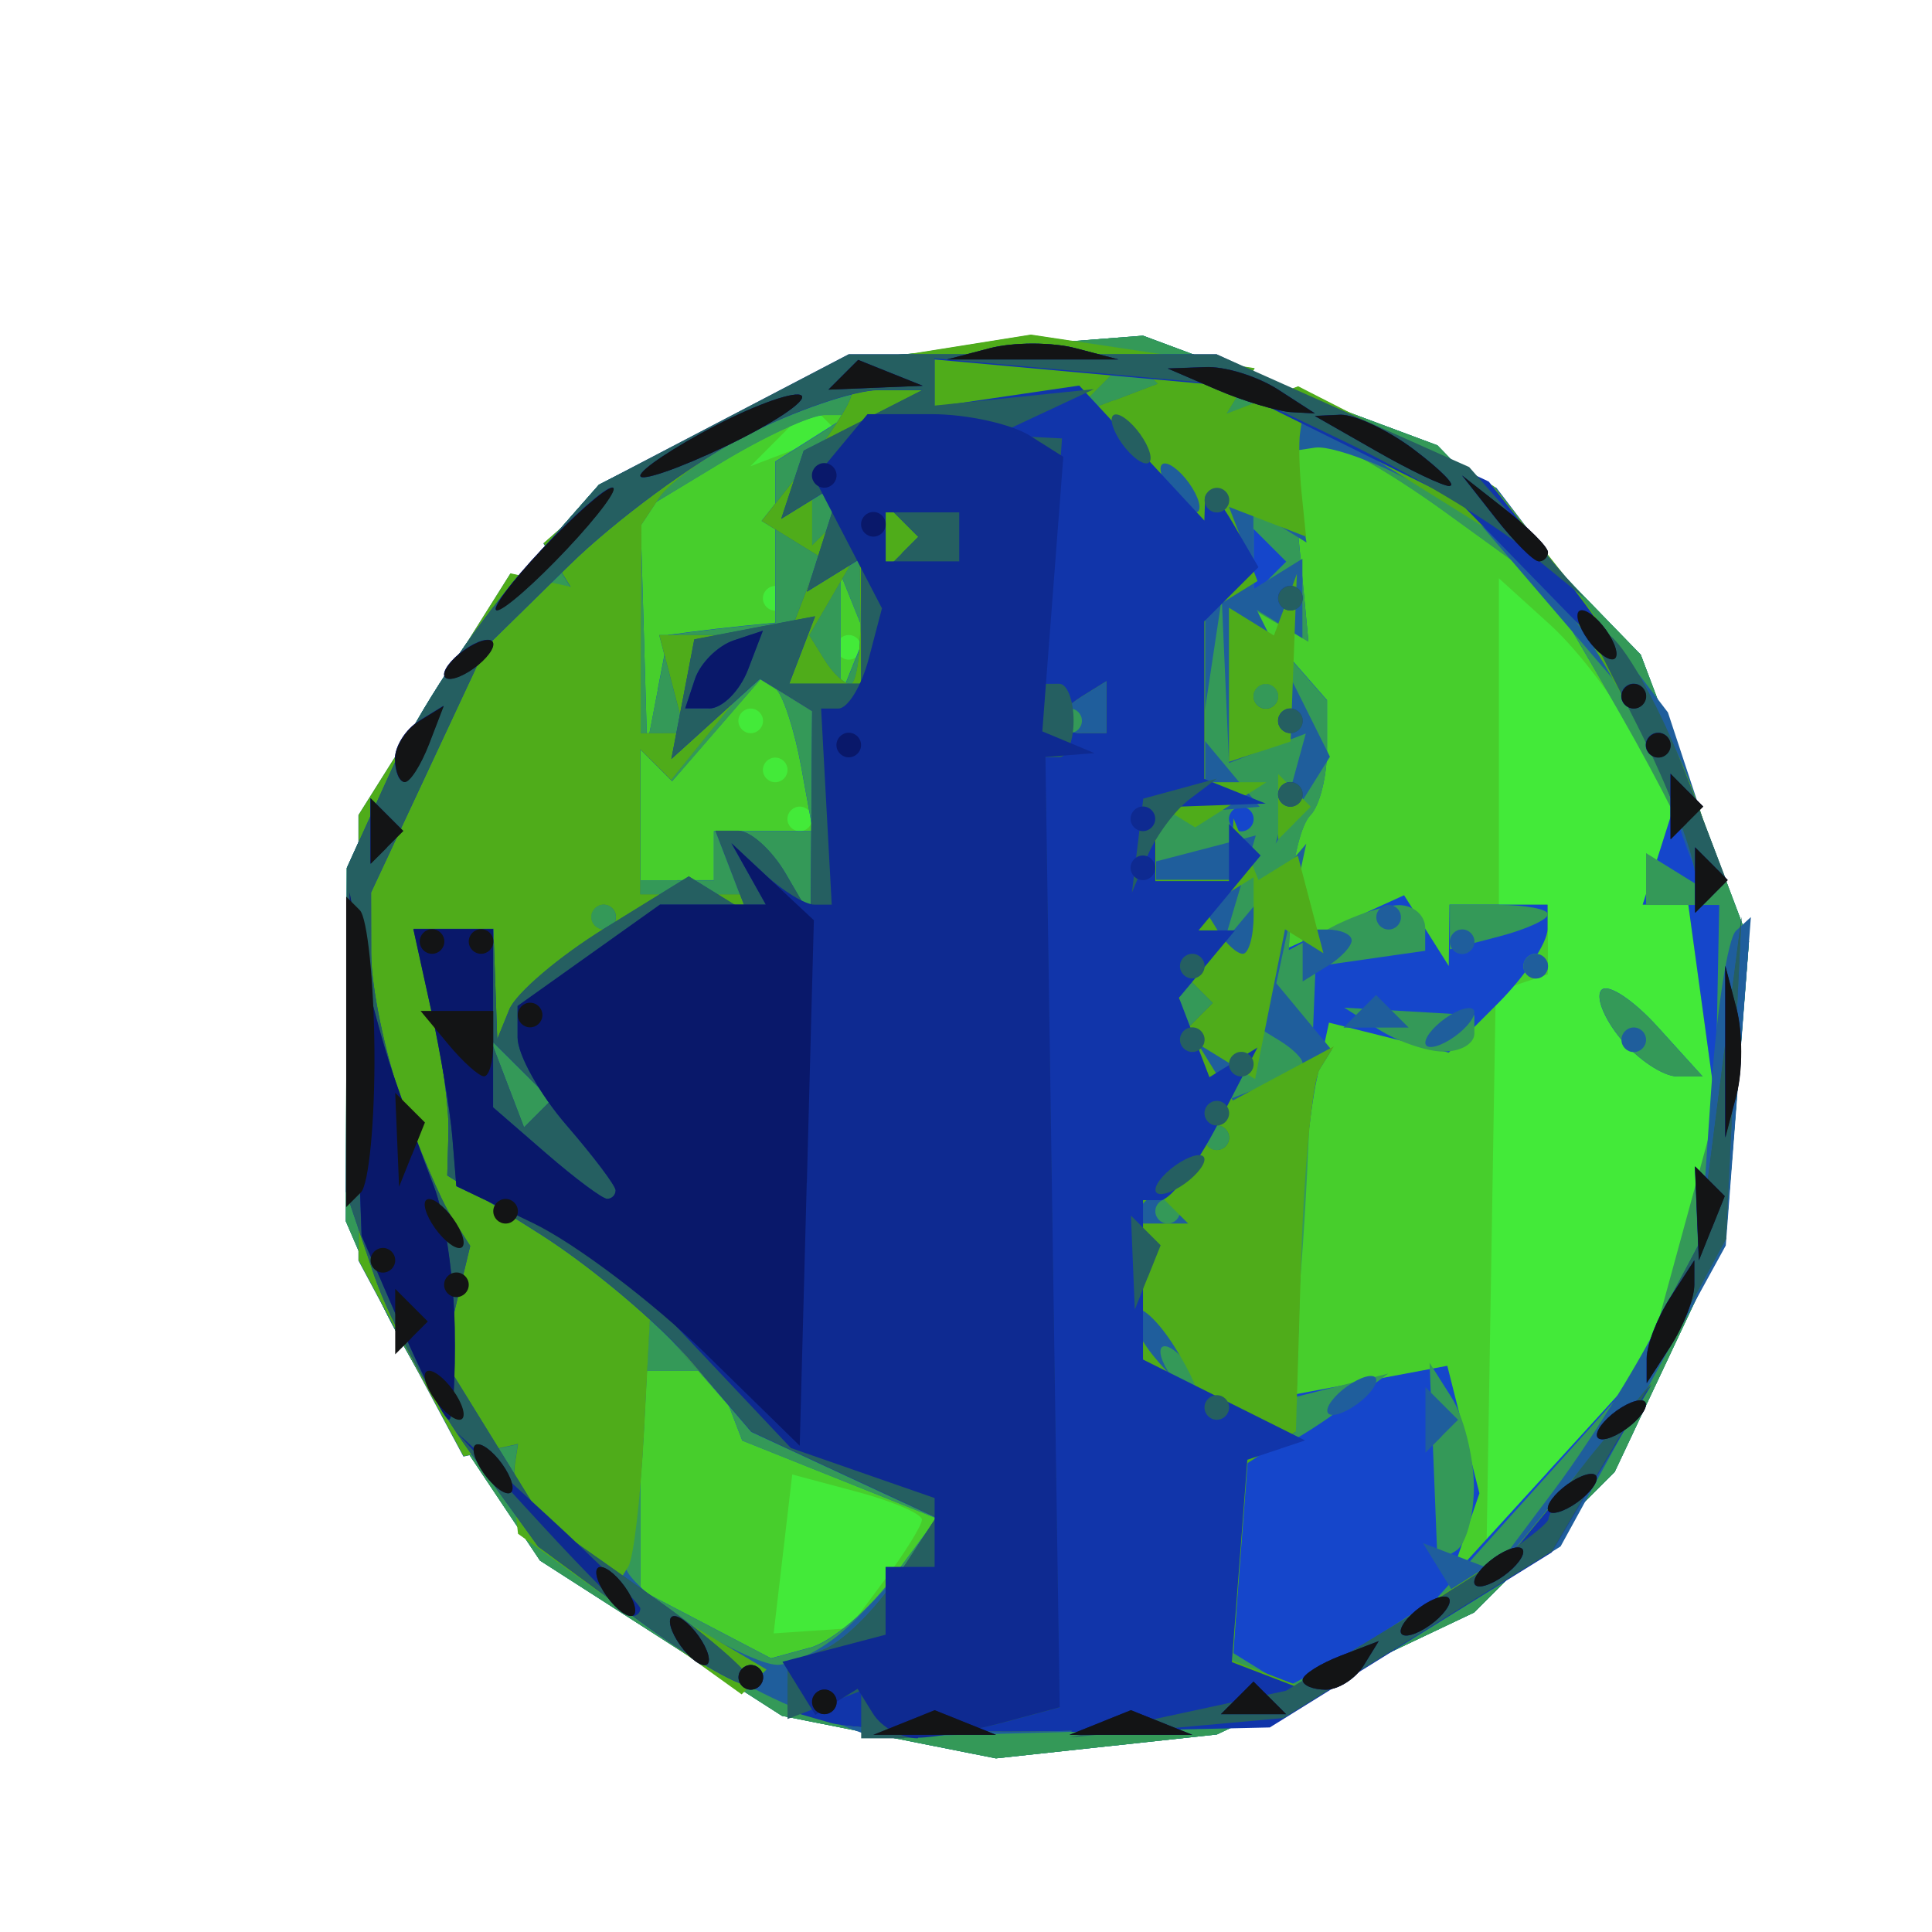 <?xml version="1.0" encoding="UTF-8" standalone="no"?>
<!-- Created with Inkscape (http://www.inkscape.org/) -->

<svg
   xmlns:dc="http://purl.org/dc/elements/1.1/"
   xmlns:cc="http://creativecommons.org/ns#"
   xmlns:rdf="http://www.w3.org/1999/02/22-rdf-syntax-ns#"
   xmlns:svg="http://www.w3.org/2000/svg"
   xmlns="http://www.w3.org/2000/svg"
   xmlns:sodipodi="http://sodipodi.sourceforge.net/DTD/sodipodi-0.dtd"
   xmlns:inkscape="http://www.inkscape.org/namespaces/inkscape"
   width="16"
   height="16"
   id="svg2"
   version="1.1"
   inkscape:version="0.47 r22583"
   sodipodi:docname="GLOBE-64.svg">
  <defs
     id="defs4">
    <inkscape:perspective
       sodipodi:type="inkscape:persp3d"
       inkscape:vp_x="0 : 526.18109 : 1"
       inkscape:vp_y="0 : 1000 : 0"
       inkscape:vp_z="744.09448 : 526.18109 : 1"
       inkscape:persp3d-origin="372.04724 : 350.78739 : 1"
       id="perspective10" />
    <inkscape:perspective
       id="perspective2824"
       inkscape:persp3d-origin="0.5 : 0.33333333 : 1"
       inkscape:vp_z="1 : 0.5 : 1"
       inkscape:vp_y="0 : 1000 : 0"
       inkscape:vp_x="0 : 0.5 : 1"
       sodipodi:type="inkscape:persp3d" />
    <inkscape:perspective
       id="perspective5878"
       inkscape:persp3d-origin="0.5 : 0.33333333 : 1"
       inkscape:vp_z="1 : 0.5 : 1"
       inkscape:vp_y="0 : 1000 : 0"
       inkscape:vp_x="0 : 0.5 : 1"
       sodipodi:type="inkscape:persp3d" />
    <inkscape:perspective
       id="perspective5921"
       inkscape:persp3d-origin="0.5 : 0.33333333 : 1"
       inkscape:vp_z="1 : 0.5 : 1"
       inkscape:vp_y="0 : 1000 : 0"
       inkscape:vp_x="0 : 0.5 : 1"
       sodipodi:type="inkscape:persp3d" />
    <inkscape:perspective
       id="perspective5943"
       inkscape:persp3d-origin="0.5 : 0.33333333 : 1"
       inkscape:vp_z="1 : 0.5 : 1"
       inkscape:vp_y="0 : 1000 : 0"
       inkscape:vp_x="0 : 0.5 : 1"
       sodipodi:type="inkscape:persp3d" />
    <inkscape:perspective
       id="perspective5989"
       inkscape:persp3d-origin="0.5 : 0.33333333 : 1"
       inkscape:vp_z="1 : 0.5 : 1"
       inkscape:vp_y="0 : 1000 : 0"
       inkscape:vp_x="0 : 0.5 : 1"
       sodipodi:type="inkscape:persp3d" />
    <inkscape:perspective
       id="perspective6011"
       inkscape:persp3d-origin="0.5 : 0.33333333 : 1"
       inkscape:vp_z="1 : 0.5 : 1"
       inkscape:vp_y="0 : 1000 : 0"
       inkscape:vp_x="0 : 0.5 : 1"
       sodipodi:type="inkscape:persp3d" />
    <inkscape:perspective
       id="perspective6033"
       inkscape:persp3d-origin="0.5 : 0.33333333 : 1"
       inkscape:vp_z="1 : 0.5 : 1"
       inkscape:vp_y="0 : 1000 : 0"
       inkscape:vp_x="0 : 0.5 : 1"
       sodipodi:type="inkscape:persp3d" />
    <inkscape:perspective
       id="perspective6245"
       inkscape:persp3d-origin="0.5 : 0.33333333 : 1"
       inkscape:vp_z="1 : 0.5 : 1"
       inkscape:vp_y="0 : 1000 : 0"
       inkscape:vp_x="0 : 0.5 : 1"
       sodipodi:type="inkscape:persp3d" />
    <inkscape:perspective
       id="perspective6269"
       inkscape:persp3d-origin="0.5 : 0.33333333 : 1"
       inkscape:vp_z="1 : 0.5 : 1"
       inkscape:vp_y="0 : 1000 : 0"
       inkscape:vp_x="0 : 0.5 : 1"
       sodipodi:type="inkscape:persp3d" />
    <inkscape:perspective
       id="perspective6364"
       inkscape:persp3d-origin="0.5 : 0.33333333 : 1"
       inkscape:vp_z="1 : 0.5 : 1"
       inkscape:vp_y="0 : 1000 : 0"
       inkscape:vp_x="0 : 0.5 : 1"
       sodipodi:type="inkscape:persp3d" />
    <inkscape:perspective
       id="perspective6396"
       inkscape:persp3d-origin="0.5 : 0.33333333 : 1"
       inkscape:vp_z="1 : 0.5 : 1"
       inkscape:vp_y="0 : 1000 : 0"
       inkscape:vp_x="0 : 0.5 : 1"
       sodipodi:type="inkscape:persp3d" />
    <inkscape:perspective
       id="perspective6438"
       inkscape:persp3d-origin="0.5 : 0.33333333 : 1"
       inkscape:vp_z="1 : 0.5 : 1"
       inkscape:vp_y="0 : 1000 : 0"
       inkscape:vp_x="0 : 0.5 : 1"
       sodipodi:type="inkscape:persp3d" />
    <inkscape:perspective
       id="perspective6460"
       inkscape:persp3d-origin="0.5 : 0.33333333 : 1"
       inkscape:vp_z="1 : 0.5 : 1"
       inkscape:vp_y="0 : 1000 : 0"
       inkscape:vp_x="0 : 0.5 : 1"
       sodipodi:type="inkscape:persp3d" />
    <inkscape:perspective
       id="perspective6480"
       inkscape:persp3d-origin="0.5 : 0.33333333 : 1"
       inkscape:vp_z="1 : 0.5 : 1"
       inkscape:vp_y="0 : 1000 : 0"
       inkscape:vp_x="0 : 0.5 : 1"
       sodipodi:type="inkscape:persp3d" />
    <inkscape:perspective
       id="perspective6504"
       inkscape:persp3d-origin="0.5 : 0.33333333 : 1"
       inkscape:vp_z="1 : 0.5 : 1"
       inkscape:vp_y="0 : 1000 : 0"
       inkscape:vp_x="0 : 0.5 : 1"
       sodipodi:type="inkscape:persp3d" />
    <inkscape:perspective
       id="perspective6524"
       inkscape:persp3d-origin="0.5 : 0.33333333 : 1"
       inkscape:vp_z="1 : 0.5 : 1"
       inkscape:vp_y="0 : 1000 : 0"
       inkscape:vp_x="0 : 0.5 : 1"
       sodipodi:type="inkscape:persp3d" />
    <inkscape:perspective
       id="perspective6548"
       inkscape:persp3d-origin="0.5 : 0.33333333 : 1"
       inkscape:vp_z="1 : 0.5 : 1"
       inkscape:vp_y="0 : 1000 : 0"
       inkscape:vp_x="0 : 0.5 : 1"
       sodipodi:type="inkscape:persp3d" />
    <inkscape:perspective
       id="perspective6572"
       inkscape:persp3d-origin="0.5 : 0.33333333 : 1"
       inkscape:vp_z="1 : 0.5 : 1"
       inkscape:vp_y="0 : 1000 : 0"
       inkscape:vp_x="0 : 0.5 : 1"
       sodipodi:type="inkscape:persp3d" />
    <inkscape:perspective
       id="perspective6594"
       inkscape:persp3d-origin="0.5 : 0.33333333 : 1"
       inkscape:vp_z="1 : 0.5 : 1"
       inkscape:vp_y="0 : 1000 : 0"
       inkscape:vp_x="0 : 0.5 : 1"
       sodipodi:type="inkscape:persp3d" />
    <inkscape:perspective
       id="perspective6614"
       inkscape:persp3d-origin="0.5 : 0.33333333 : 1"
       inkscape:vp_z="1 : 0.5 : 1"
       inkscape:vp_y="0 : 1000 : 0"
       inkscape:vp_x="0 : 0.5 : 1"
       sodipodi:type="inkscape:persp3d" />
    <inkscape:perspective
       id="perspective6650"
       inkscape:persp3d-origin="0.5 : 0.33333333 : 1"
       inkscape:vp_z="1 : 0.5 : 1"
       inkscape:vp_y="0 : 1000 : 0"
       inkscape:vp_x="0 : 0.5 : 1"
       sodipodi:type="inkscape:persp3d" />
    <inkscape:perspective
       id="perspective6676"
       inkscape:persp3d-origin="0.5 : 0.33333333 : 1"
       inkscape:vp_z="1 : 0.5 : 1"
       inkscape:vp_y="0 : 1000 : 0"
       inkscape:vp_x="0 : 0.5 : 1"
       sodipodi:type="inkscape:persp3d" />
    <inkscape:perspective
       id="perspective6710"
       inkscape:persp3d-origin="0.5 : 0.33333333 : 1"
       inkscape:vp_z="1 : 0.5 : 1"
       inkscape:vp_y="0 : 1000 : 0"
       inkscape:vp_x="0 : 0.5 : 1"
       sodipodi:type="inkscape:persp3d" />
    <inkscape:perspective
       id="perspective6748"
       inkscape:persp3d-origin="0.5 : 0.33333333 : 1"
       inkscape:vp_z="1 : 0.5 : 1"
       inkscape:vp_y="0 : 1000 : 0"
       inkscape:vp_x="0 : 0.5 : 1"
       sodipodi:type="inkscape:persp3d" />
    <inkscape:perspective
       id="perspective6786"
       inkscape:persp3d-origin="0.5 : 0.33333333 : 1"
       inkscape:vp_z="1 : 0.5 : 1"
       inkscape:vp_y="0 : 1000 : 0"
       inkscape:vp_x="0 : 0.5 : 1"
       sodipodi:type="inkscape:persp3d" />
    <inkscape:perspective
       id="perspective6810"
       inkscape:persp3d-origin="0.5 : 0.33333333 : 1"
       inkscape:vp_z="1 : 0.5 : 1"
       inkscape:vp_y="0 : 1000 : 0"
       inkscape:vp_x="0 : 0.5 : 1"
       sodipodi:type="inkscape:persp3d" />
    <inkscape:perspective
       id="perspective6848"
       inkscape:persp3d-origin="0.5 : 0.33333333 : 1"
       inkscape:vp_z="1 : 0.5 : 1"
       inkscape:vp_y="0 : 1000 : 0"
       inkscape:vp_x="0 : 0.5 : 1"
       sodipodi:type="inkscape:persp3d" />
    <inkscape:perspective
       id="perspective6870"
       inkscape:persp3d-origin="0.5 : 0.33333333 : 1"
       inkscape:vp_z="1 : 0.5 : 1"
       inkscape:vp_y="0 : 1000 : 0"
       inkscape:vp_x="0 : 0.5 : 1"
       sodipodi:type="inkscape:persp3d" />
    <inkscape:perspective
       id="perspective6908"
       inkscape:persp3d-origin="0.5 : 0.33333333 : 1"
       inkscape:vp_z="1 : 0.5 : 1"
       inkscape:vp_y="0 : 1000 : 0"
       inkscape:vp_x="0 : 0.5 : 1"
       sodipodi:type="inkscape:persp3d" />
    <inkscape:perspective
       id="perspective6946"
       inkscape:persp3d-origin="0.5 : 0.33333333 : 1"
       inkscape:vp_z="1 : 0.5 : 1"
       inkscape:vp_y="0 : 1000 : 0"
       inkscape:vp_x="0 : 0.5 : 1"
       sodipodi:type="inkscape:persp3d" />
    <inkscape:perspective
       id="perspective6970"
       inkscape:persp3d-origin="0.5 : 0.33333333 : 1"
       inkscape:vp_z="1 : 0.5 : 1"
       inkscape:vp_y="0 : 1000 : 0"
       inkscape:vp_x="0 : 0.5 : 1"
       sodipodi:type="inkscape:persp3d" />
    <inkscape:perspective
       id="perspective7008"
       inkscape:persp3d-origin="0.5 : 0.33333333 : 1"
       inkscape:vp_z="1 : 0.5 : 1"
       inkscape:vp_y="0 : 1000 : 0"
       inkscape:vp_x="0 : 0.5 : 1"
       sodipodi:type="inkscape:persp3d" />
    <inkscape:perspective
       id="perspective7036"
       inkscape:persp3d-origin="0.5 : 0.33333333 : 1"
       inkscape:vp_z="1 : 0.5 : 1"
       inkscape:vp_y="0 : 1000 : 0"
       inkscape:vp_x="0 : 0.5 : 1"
       sodipodi:type="inkscape:persp3d" />
    <inkscape:perspective
       id="perspective7060"
       inkscape:persp3d-origin="0.5 : 0.33333333 : 1"
       inkscape:vp_z="1 : 0.5 : 1"
       inkscape:vp_y="0 : 1000 : 0"
       inkscape:vp_x="0 : 0.5 : 1"
       sodipodi:type="inkscape:persp3d" />
    <inkscape:perspective
       id="perspective7098"
       inkscape:persp3d-origin="0.5 : 0.33333333 : 1"
       inkscape:vp_z="1 : 0.5 : 1"
       inkscape:vp_y="0 : 1000 : 0"
       inkscape:vp_x="0 : 0.5 : 1"
       sodipodi:type="inkscape:persp3d" />
    <inkscape:perspective
       id="perspective7136"
       inkscape:persp3d-origin="0.5 : 0.33333333 : 1"
       inkscape:vp_z="1 : 0.5 : 1"
       inkscape:vp_y="0 : 1000 : 0"
       inkscape:vp_x="0 : 0.5 : 1"
       sodipodi:type="inkscape:persp3d" />
    <inkscape:perspective
       id="perspective7174"
       inkscape:persp3d-origin="0.5 : 0.33333333 : 1"
       inkscape:vp_z="1 : 0.5 : 1"
       inkscape:vp_y="0 : 1000 : 0"
       inkscape:vp_x="0 : 0.5 : 1"
       sodipodi:type="inkscape:persp3d" />
    <inkscape:perspective
       id="perspective7212"
       inkscape:persp3d-origin="0.5 : 0.33333333 : 1"
       inkscape:vp_z="1 : 0.5 : 1"
       inkscape:vp_y="0 : 1000 : 0"
       inkscape:vp_x="0 : 0.5 : 1"
       sodipodi:type="inkscape:persp3d" />
    <inkscape:perspective
       id="perspective7234"
       inkscape:persp3d-origin="0.5 : 0.33333333 : 1"
       inkscape:vp_z="1 : 0.5 : 1"
       inkscape:vp_y="0 : 1000 : 0"
       inkscape:vp_x="0 : 0.5 : 1"
       sodipodi:type="inkscape:persp3d" />
  </defs>
  <sodipodi:namedview
     id="base"
     pagecolor="#ffffff"
     bordercolor="#666666"
     borderopacity="1.0"
     inkscape:pageopacity="0.0"
     inkscape:pageshadow="2"
     inkscape:zoom="12.263883"
     inkscape:cx="8"
     inkscape:cy="8"
     inkscape:document-units="px"
     inkscape:current-layer="layer1"
     showgrid="true"
     inkscape:window-width="1280"
     inkscape:window-height="780"
     inkscape:window-x="-8"
     inkscape:window-y="-8"
     inkscape:window-maximized="1">
    <inkscape:grid
       type="xygrid"
       id="grid6324"
       empspacing="5"
       visible="true"
       enabled="true"
       snapvisiblegridlinesonly="true" />
  </sodipodi:namedview>
  <g
     inkscape:label="Calque 1"
     inkscape:groupmode="layer"
     id="layer1"
     transform="translate(0,-1036.362)">
    <g
       id="g7240"
       transform="translate(0.053,0.211)">
      <path
         style="fill:#43ea39"
         d="m 9.109,1050.614 -0.914,0.099 -0.886,-0.176 -0.886,-0.176 -1.002,-0.643 -1.002,-0.643 -0.559,-0.837 c -0.307,-0.46 -0.669,-1.092 -0.804,-1.405 l -0.245,-0.568 0.004,-1.463 0.004,-1.463 0.375,-0.826 c 0.206,-0.454 0.676,-1.168 1.044,-1.587 l 0.669,-0.761 1.03,-0.522 1.03,-0.522 1.223,-0.095 1.223,-0.095 1.219,0.454 1.219,0.454 0.842,0.867 0.842,0.867 0.448,1.187 0.448,1.187 -0.095,1.219 -0.095,1.219 -0.461,0.978 -0.461,0.978 -0.582,0.582 -0.582,0.582 -1.065,0.505 -1.065,0.505 -0.914,0.099 z"
         id="path7262" />
      <path
         style="fill:#47ce2c"
         d="m 9.109,1050.614 -0.914,0.099 -0.886,-0.176 -0.886,-0.176 -1.002,-0.643 -1.002,-0.643 -0.559,-0.837 c -0.307,-0.46 -0.669,-1.092 -0.804,-1.405 l -0.245,-0.568 0.004,-1.463 0.004,-1.463 0.375,-0.826 c 0.206,-0.454 0.676,-1.168 1.044,-1.587 l 0.669,-0.761 1.03,-0.522 1.03,-0.522 1.223,-0.095 1.223,-0.095 1.219,0.454 1.219,0.454 0.842,0.867 0.842,0.867 0.448,1.187 0.448,1.187 -0.095,1.219 -0.095,1.219 -0.461,0.978 -0.461,0.978 -0.582,0.582 -0.582,0.582 -1.065,0.505 -1.065,0.505 -0.914,0.099 z m -2.444,-0.957 0.311,-0.021 0.301,-0.406 c 0.166,-0.223 0.303,-0.445 0.305,-0.493 0.002,-0.048 -0.239,-0.152 -0.535,-0.231 l -0.539,-0.144 -0.077,0.658 -0.077,0.658 0.311,-0.021 z m 6.256,-1.461 0.663,-0.768 0.295,-0.994 0.295,-0.994 -0.123,-0.898 -0.123,-0.898 -0.189,0 -0.189,0 0.126,-0.396 0.126,-0.396 -0.294,-0.569 c -0.162,-0.313 -0.487,-0.743 -0.721,-0.956 l -0.427,-0.387 0,1.352 0,1.352 0.203,0 0.203,0 0,0.288 0,0.288 -0.216,0.072 -0.216,0.072 -0.038,2.3 -0.038,2.3 0.663,-0.768 z m 0.916,-3.13 c -0.115,0 -0.325,-0.139 -0.467,-0.31 -0.141,-0.17 -0.213,-0.354 -0.159,-0.407 0.054,-0.054 0.264,0.085 0.467,0.31 l 0.369,0.407 -0.21,0 z m -7.267,-2.031 c 0.056,0 0.102,-0.046 0.102,-0.102 0,-0.056 -0.046,-0.102 -0.102,-0.102 -0.056,0 -0.102,0.046 -0.102,0.102 0,0.056 0.046,0.102 0.102,0.102 z m -0.203,-0.406 c 0.056,0 0.102,-0.046 0.102,-0.102 0,-0.056 -0.046,-0.102 -0.102,-0.102 -0.056,0 -0.102,0.046 -0.102,0.102 0,0.056 0.046,0.102 0.102,0.102 z m -0.203,-0.406 c 0.056,0 0.102,-0.046 0.102,-0.102 0,-0.056 -0.046,-0.102 -0.102,-0.102 -0.056,0 -0.102,0.046 -0.102,0.102 0,0.056 0.046,0.102 0.102,0.102 z m 0.812,-0.609 c 0.056,0 0.102,-0.046 0.102,-0.102 0,-0.056 -0.046,-0.102 -0.102,-0.102 -0.056,0 -0.102,0.046 -0.102,0.102 0,0.056 0.046,0.102 0.102,0.102 z m -0.609,-0.406 c 0.056,0 0.102,-0.046 0.102,-0.102 0,-0.056 -0.046,-0.102 -0.102,-0.102 -0.056,0 -0.102,0.046 -0.102,0.102 0,0.056 0.046,0.102 0.102,0.102 z m 0.161,-1.333 0.364,-0.139 -0.114,-0.114 -0.114,-0.114 -0.251,0.252 -0.251,0.252 0.364,-0.139 z"
         id="path7260" />
      <path
         style="fill:#1546cb"
         d="m 9.109,1050.614 -0.914,0.099 -0.886,-0.176 -0.886,-0.176 -1.002,-0.643 -1.002,-0.643 -0.559,-0.837 c -0.307,-0.46 -0.669,-1.092 -0.804,-1.405 l -0.245,-0.568 0.004,-1.463 0.004,-1.463 0.375,-0.826 c 0.206,-0.454 0.676,-1.168 1.044,-1.587 l 0.669,-0.761 1.03,-0.522 1.03,-0.522 1.223,-0.095 1.223,-0.095 1.219,0.454 1.219,0.454 0.842,0.867 0.842,0.867 0.448,1.187 0.448,1.187 -0.095,1.219 -0.095,1.219 -0.461,0.978 -0.461,0.978 -0.582,0.582 -0.582,0.582 -1.065,0.505 -1.065,0.505 -0.914,0.099 z m -2.455,-0.817 c 0.177,-0.049 0.486,-0.309 0.686,-0.58 l 0.364,-0.492 -0.805,-0.322 -0.805,-0.322 -0.111,-0.289 -0.111,-0.289 -0.311,0 -0.311,0 0,0.907 0,0.908 0.541,0.283 0.541,0.283 0.322,-0.088 z m 6.112,-1.457 0.811,-0.889 0.299,-1.006 0.299,-1.006 -0.123,-0.898 -0.123,-0.898 -0.189,0 -0.189,0 0.131,-0.412 0.131,-0.412 -0.537,-0.916 -0.537,-0.916 -0.829,-0.601 c -0.456,-0.33 -0.932,-0.601 -1.058,-0.601 l -0.229,0 0.08,0.839 0.08,0.839 -0.278,-0.163 -0.278,-0.163 0.355,0.406 0.355,0.406 0,0.407 c 0,0.224 -0.062,0.469 -0.137,0.544 -0.075,0.075 -0.146,0.353 -0.158,0.618 l -0.021,0.481 0.477,-0.217 0.477,-0.217 0.185,0.293 0.185,0.293 0.003,-0.254 0.003,-0.254 0.406,0 0.406,0 0,0.203 c 0,0.112 -0.184,0.387 -0.409,0.613 l -0.409,0.409 -0.496,-0.124 -0.496,-0.124 -0.103,0.477 c -0.057,0.262 -0.129,0.957 -0.161,1.543 l -0.058,1.066 0.651,-0.122 0.651,-0.122 0.133,0.528 0.133,0.528 -0.122,0.356 -0.122,0.356 0.811,-0.889 z m 1.071,-3.275 c -0.115,0 -0.325,-0.139 -0.467,-0.31 -0.141,-0.17 -0.213,-0.354 -0.159,-0.407 0.054,-0.054 0.264,0.085 0.467,0.31 l 0.369,0.407 -0.21,0 z m -8.283,-1.625 0.305,0 0,-0.203 0,-0.203 0.41,0 0.41,0 -0.097,-0.533 c -0.053,-0.293 -0.146,-0.582 -0.206,-0.642 l -0.109,-0.109 -0.377,0.435 -0.377,0.435 -0.132,-0.132 L 5.25,1042.357 l 0,0.542 0,0.542 0.305,0 z m -0.161,-1.574 0.088,-0.457 0.189,-0.025 c 0.104,-0.014 0.303,-0.037 0.443,-0.051 l 0.254,-0.025 0,-0.667 0,-0.668 0.305,-0.193 0.305,-0.193 -0.203,0 c -0.112,0 -0.5,0.179 -0.863,0.4 L 5.25,1040.388 l 0.028,0.968 0.028,0.968 0.088,-0.457 z m 1.616,-0.203 0.102,-0.254 -0.102,-0.254 -0.102,-0.254 0,0.508 0,0.508 0.102,-0.254 z"
         id="path7258" />
      <path
         style="fill:#349958"
         d="m 9.109,1050.614 -0.914,0.099 -0.886,-0.176 -0.886,-0.176 -1.002,-0.643 -1.002,-0.643 -0.559,-0.837 c -0.307,-0.46 -0.669,-1.092 -0.804,-1.405 l -0.245,-0.568 0.004,-1.463 0.004,-1.463 0.375,-0.826 c 0.206,-0.454 0.676,-1.168 1.044,-1.587 l 0.669,-0.761 1.03,-0.522 1.03,-0.522 1.223,-0.095 1.223,-0.095 1.219,0.454 1.219,0.454 0.842,0.867 0.842,0.867 0.448,1.187 0.448,1.187 -0.095,1.219 -0.095,1.219 -0.461,0.978 -0.461,0.978 -0.582,0.582 -0.582,0.582 -1.065,0.505 -1.065,0.505 -0.914,0.099 z m 2.044,-0.781 0.544,-0.281 0.942,-1.047 0.942,-1.047 0.285,-1.043 0.285,-1.043 0.017,-0.863 0.017,-0.863 -0.303,0 -0.303,0 0,-0.215 0,-0.215 0.203,0.126 0.203,0.126 -0.002,-0.164 c -0.001,-0.09 -0.278,-0.645 -0.615,-1.234 l -0.613,-1.069 -0.837,-0.606 c -0.46,-0.334 -0.94,-0.607 -1.066,-0.607 l -0.229,0 0.08,0.839 0.08,0.839 -0.278,-0.163 -0.278,-0.163 0.355,0.406 0.355,0.406 0,0.407 c 0,0.224 -0.062,0.469 -0.137,0.544 -0.075,0.075 -0.147,0.357 -0.158,0.626 l -0.021,0.49 0.348,-0.186 c 0.191,-0.102 0.446,-0.186 0.565,-0.186 0.119,0 0.216,0.085 0.216,0.189 l 0,0.189 -0.454,0.065 -0.454,0.065 -0.057,1.422 c -0.031,0.782 -0.095,1.591 -0.142,1.797 l -0.085,0.376 0.443,-0.112 0.443,-0.112 -0.384,0.287 c -0.211,0.158 -0.475,0.318 -0.587,0.355 l -0.203,0.068 -0.054,0.803 -0.054,0.803 0.223,0.138 0.223,0.138 0.544,-0.281 z m 0.851,-0.839 -0.152,0.093 -0.033,-0.825 -0.033,-0.825 0.182,0.287 c 0.1,0.158 0.183,0.487 0.185,0.732 0.002,0.245 -0.065,0.487 -0.149,0.538 z m 1.834,-3.928 c -0.115,0 -0.325,-0.139 -0.467,-0.31 -0.141,-0.17 -0.213,-0.354 -0.159,-0.407 0.054,-0.054 0.264,0.085 0.467,0.31 l 0.369,0.407 -0.21,0 z m -1.935,-0.206 c -0.14,0 -0.382,-0.084 -0.539,-0.184 l -0.285,-0.18 0.539,0.031 0.539,0.031 1.44e-4,0.152 c 7.8e-5,0.084 -0.114,0.151 -0.254,0.149 z m 0.762,-0.606 c -0.056,0 -0.102,-0.046 -0.102,-0.102 0,-0.056 0.046,-0.102 0.102,-0.102 0.056,0 0.102,0.046 0.102,0.102 0,0.056 -0.046,0.102 -0.102,0.102 z m -0.305,-0.347 -0.406,0.106 0,-0.184 0,-0.184 0.406,0 c 0.223,0 0.406,0.035 0.406,0.078 0,0.043 -0.183,0.126 -0.406,0.184 z m -5.705,5.891 c 0.177,-0.049 0.486,-0.309 0.686,-0.58 l 0.364,-0.492 -0.805,-0.322 -0.805,-0.322 -0.111,-0.289 -0.111,-0.289 -0.311,0 -0.311,0 0,0.907 0,0.908 0.541,0.283 0.541,0.283 0.322,-0.088 z m -1.1,-6.356 0.305,0 0,-0.203 0,-0.203 0.41,0 0.41,0 -0.097,-0.533 c -0.053,-0.293 -0.146,-0.582 -0.206,-0.642 l -0.109,-0.109 -0.377,0.435 -0.377,0.435 -0.132,-0.132 L 5.25,1042.357 l 0,0.542 0,0.542 0.305,0 z m 4.672,-0.406 c 0.056,0 0.102,-0.046 0.102,-0.102 0,-0.056 -0.046,-0.102 -0.102,-0.102 -0.056,0 -0.102,0.046 -0.102,0.102 0,0.056 0.046,0.102 0.102,0.102 z m -4.833,-1.168 0.088,-0.457 0.189,-0.025 c 0.104,-0.014 0.303,-0.037 0.443,-0.051 l 0.254,-0.025 0,-0.667 0,-0.668 0.305,-0.193 0.305,-0.193 -0.203,0 c -0.112,0 -0.5,0.179 -0.863,0.4 L 5.25,1040.388 l 0.028,0.968 0.028,0.968 0.088,-0.457 z m 1.616,-0.203 0.102,-0.254 -0.102,-0.254 -0.102,-0.254 0,0.508 0,0.508 0.102,-0.254 z m 3.454,-0.728 0.135,-0.135 -0.135,-0.135 -0.135,-0.135 0,0.271 0,0.271 0.135,-0.136 z"
         id="path7256" />
      <path
         style="fill:#1f5e9c"
         d="m 8.823,1050.493 -1.643,0.045 -0.609,-0.227 c -0.335,-0.125 -0.998,-0.503 -1.473,-0.841 -0.475,-0.338 -0.874,-0.713 -0.887,-0.834 -0.013,-0.121 -0.013,-0.288 0,-0.372 l 0.024,-0.152 -0.225,0.051 -0.225,0.051 -0.435,-0.812 -0.435,-0.812 0,-1.844 0,-1.844 0.629,-1 0.629,-1 0.249,0.056 0.249,0.056 -0.112,-0.181 -0.112,-0.181 0.351,-0.308 c 0.193,-0.17 0.731,-0.499 1.195,-0.733 l 0.845,-0.424 0.822,-0.131 0.822,-0.131 0.927,0.139 0.927,0.139 -0.116,0.188 -0.116,0.188 0.296,-0.113 0.296,-0.113 0.822,0.419 0.822,0.419 0.71,0.93 0.71,0.93 0.234,0.709 c 0.129,0.39 0.194,0.75 0.145,0.799 -0.049,0.049 -0.193,-0.258 -0.321,-0.683 l -0.231,-0.772 -0.736,-0.86 -0.736,-0.859 -0.538,-0.278 c -0.296,-0.153 -0.628,-0.265 -0.738,-0.249 l -0.2,0.03 0.064,0.378 0.064,0.378 -0.22,-0.136 -0.22,-0.136 0,0.329 0,0.329 0.203,-0.126 0.203,-0.126 0,0.329 0,0.329 -0.189,-0.117 -0.189,-0.117 0.303,0.608 0.303,0.608 -0.225,0.36 -0.225,0.36 0.125,-0.456 0.125,-0.456 -0.318,0.122 -0.318,0.122 -0.03,-0.682 -0.03,-0.682 -0.086,0.571 -0.086,0.571 0.243,0.292 0.243,0.292 -0.279,0.024 c -0.153,0.013 -0.347,0.013 -0.431,0 -0.084,-0.013 -0.152,0.078 -0.152,0.203 l 0,0.227 0.415,-0.108 0.415,-0.108 -0.131,0.44 -0.131,0.44 0.34,-0.406 0.34,-0.406 -0.124,0.578 -0.124,0.578 0.229,0.276 0.229,0.276 -0.107,0.173 c -0.059,0.095 -0.126,0.808 -0.15,1.583 l -0.043,1.41 -0.2,0.13 -0.2,0.13 -0.062,0.818 -0.062,0.818 0.266,0.102 0.266,0.102 0.646,-0.393 0.646,-0.393 -0.122,-0.198 -0.122,-0.198 0.294,0.113 0.294,0.113 0.505,-0.674 c 0.278,-0.371 0.663,-0.987 0.857,-1.369 l 0.352,-0.695 0.084,-1.223 c 0.046,-0.673 0.139,-1.274 0.207,-1.336 l 0.123,-0.113 -0.104,1.36 -0.104,1.36 -0.684,1.246 -0.684,1.246 -1.201,0.745 -1.201,0.745 -1.643,0.045 z m -2.444,-0.554 c 0.118,7e-4 0.351,-0.113 0.518,-0.253 0.166,-0.14 0.421,-0.411 0.566,-0.603 l 0.264,-0.349 -0.778,-0.362 -0.778,-0.362 -0.421,-0.483 -0.421,-0.483 -0.051,0.985 c -0.028,0.542 -0.092,1.026 -0.142,1.077 -0.05,0.05 0.161,0.258 0.469,0.461 0.308,0.203 0.657,0.37 0.775,0.371 z m 3.465,-2.233 c 0.056,0 0.045,-0.091 -0.024,-0.203 -0.069,-0.112 -0.171,-0.203 -0.227,-0.203 -0.056,0 -0.045,0.091 0.024,0.203 0.069,0.112 0.171,0.203 0.227,0.203 z m -0.227,-1.422 c 0.056,0 0.102,-0.046 0.102,-0.102 0,-0.056 -0.046,-0.102 -0.102,-0.102 -0.056,0 -0.102,0.046 -0.102,0.102 0,0.056 0.046,0.102 0.102,0.102 z m 0.406,-0.609 c 0.056,0 0.102,-0.046 0.102,-0.102 0,-0.056 -0.046,-0.102 -0.102,-0.102 -0.056,0 -0.102,0.046 -0.102,0.102 0,0.056 0.046,0.102 0.102,0.102 z m -5.625,-0.299 0.114,-0.114 -0.252,-0.251 -0.252,-0.251 0.139,0.364 0.139,0.364 0.114,-0.114 z m 6.042,-0.241 c 0.162,-0.062 0.294,-0.143 0.294,-0.181 0,-0.037 -0.082,-0.118 -0.182,-0.18 l -0.182,-0.112 -0.113,0.293 -0.113,0.293 0.294,-0.113 z m -0.586,-0.543 0.135,-0.135 -0.135,-0.135 -0.135,-0.136 0,0.271 0,0.271 0.135,-0.135 z m -4.909,-0.745 c 0.056,0 0.102,-0.046 0.102,-0.102 0,-0.056 -0.046,-0.102 -0.102,-0.102 -0.056,0 -0.102,0.046 -0.102,0.102 0,0.056 0.046,0.102 0.102,0.102 z m 0.716,-0.29 0.411,0 -0.1,-0.261 -0.1,-0.261 0.187,0 c 0.103,0 0.28,0.16 0.394,0.355 l 0.207,0.355 0.006,-0.851 0.006,-0.851 -0.236,-0.146 -0.236,-0.146 -0.348,0.43 -0.348,0.43 -0.127,-0.127 L 5.25,1042.357 l 0,0.6 0,0.6 0.411,0 z m -0.227,-1.335 0.184,0 -0.106,-0.406 -0.106,-0.406 0.538,0 0.538,0 0.125,-0.325 0.125,-0.325 -0.239,-0.147 -0.239,-0.148 0.427,-0.543 c 0.235,-0.299 0.37,-0.543 0.301,-0.543 -0.07,0 -0.419,0.15 -0.776,0.333 -0.358,0.183 -0.717,0.434 -0.799,0.559 l -0.149,0.226 -0.003,0.863 -0.003,0.863 0.184,0 z m 3.371,0 c 0.056,0 0.102,-0.046 0.102,-0.102 0,-0.056 -0.046,-0.102 -0.102,-0.102 -0.056,0 -0.102,0.046 -0.102,0.102 0,0.056 0.046,0.102 0.102,0.102 z m 1.625,-0.203 c 0.056,0 0.102,-0.046 0.102,-0.102 0,-0.056 -0.046,-0.102 -0.102,-0.102 -0.056,0 -0.102,0.046 -0.102,0.102 0,0.056 0.046,0.102 0.102,0.102 z m -3.441,-0.203 c 0.049,0 0.087,-0.251 0.083,-0.559 l -0.006,-0.559 -0.208,0.357 -0.208,0.357 0.125,0.202 c 0.068,0.111 0.165,0.202 0.214,0.202 z m -0.181,-1.286 0.135,-0.135 -0.135,-0.135 -0.135,-0.136 0,0.271 0,0.271 0.135,-0.135 z m 2.362,-1.062 0.364,-0.139 -0.114,-0.114 -0.114,-0.114 -0.251,0.252 -0.251,0.252 0.364,-0.139 z m 2.717,8.578 -0.135,0.135 0,-0.271 0,-0.271 0.135,0.135 0.135,0.135 -0.135,0.135 z m -0.745,-0.237 c -0.112,0.069 -0.203,0.08 -0.203,0.024 0,-0.056 0.091,-0.158 0.203,-0.227 0.112,-0.069 0.203,-0.08 0.203,-0.024 0,0.056 -0.091,0.158 -0.203,0.227 z m 0.812,-3.047 c -0.112,0.069 -0.203,0.08 -0.203,0.024 0,-0.056 0.091,-0.158 0.203,-0.227 0.112,-0.069 0.203,-0.08 0.203,-0.024 0,0.056 -0.091,0.158 -0.203,0.227 z m 1.523,0.102 c -0.056,0 -0.102,-0.046 -0.102,-0.102 0,-0.056 0.046,-0.102 0.102,-0.102 0.056,0 0.102,0.046 0.102,0.102 0,0.056 -0.046,0.102 -0.102,0.102 z m -2.133,-0.203 -0.271,0 0.135,-0.135 0.135,-0.135 0.135,0.135 0.135,0.135 -0.271,0 z m -0.406,-0.508 -0.203,0.126 0,-0.215 0,-0.215 0.203,0 c 0.112,0 0.203,0.04 0.203,0.09 0,0.049 -0.091,0.146 -0.203,0.215 z m 1.727,0.102 c -0.056,0 -0.102,-0.046 -0.102,-0.102 0,-0.056 0.046,-0.102 0.102,-0.102 0.056,0 0.102,0.046 0.102,0.102 0,0.056 -0.046,0.102 -0.102,0.102 z m -0.609,-0.203 c -0.056,0 -0.102,-0.046 -0.102,-0.102 0,-0.056 0.046,-0.102 0.102,-0.102 0.056,0 0.102,0.046 0.102,0.102 0,0.056 -0.046,0.102 -0.102,0.102 z m -0.609,-0.203 c -0.056,0 -0.102,-0.046 -0.102,-0.102 0,-0.056 0.046,-0.102 0.102,-0.102 0.056,0 0.102,0.046 0.102,0.102 0,0.056 -0.046,0.102 -0.102,0.102 z"
         id="path7254" />
      <path
         style="fill:#4fac1a"
         d="m 8.823,1050.485 c -0.904,0.02 -1.803,-0.01 -1.999,-0.066 l -0.355,-0.102 0,-0.195 c 0,-0.107 0.132,-0.245 0.293,-0.307 0.161,-0.062 0.437,-0.334 0.615,-0.604 l 0.322,-0.492 -0.763,-0.355 -0.763,-0.355 -0.421,-0.483 -0.421,-0.483 -0.051,0.977 c -0.028,0.537 -0.086,1.035 -0.13,1.105 l -0.079,0.128 0.612,0.362 0.612,0.362 -0.103,0.103 -0.103,0.103 -0.926,-0.665 -0.926,-0.665 -0.024,-0.22 c -0.013,-0.121 -0.013,-0.288 0,-0.372 l 0.024,-0.152 -0.225,0.051 -0.225,0.051 -0.435,-0.812 -0.435,-0.812 0,-1.844 0,-1.844 0.629,-1 0.629,-1 0.249,0.056 0.249,0.056 -0.112,-0.181 -0.112,-0.181 0.351,-0.308 c 0.193,-0.17 0.731,-0.499 1.195,-0.733 l 0.845,-0.424 0.822,-0.131 0.822,-0.131 0.927,0.139 0.927,0.139 -0.116,0.188 -0.116,0.188 0.296,-0.113 0.296,-0.113 0.809,0.413 0.809,0.413 0.635,0.802 c 0.349,0.441 0.771,1.127 0.937,1.524 0.166,0.397 0.298,0.84 0.292,0.983 -0.005,0.143 -0.177,-0.168 -0.382,-0.692 -0.205,-0.524 -0.574,-1.21 -0.821,-1.523 l -0.448,-0.571 -0.896,-0.559 -0.896,-0.559 -0.023,0.153 c -0.013,0.084 -0.007,0.312 0.013,0.507 l 0.036,0.354 -0.319,-0.123 -0.319,-0.123 0.118,0.307 0.118,0.307 -0.217,0.134 -0.217,0.134 0,0.699 0,0.699 0.254,0 0.254,0 -0.295,0.187 -0.295,0.187 -0.162,-0.1 -0.162,-0.1 0,0.317 0,0.317 0.305,0 0.305,0 0.016,-0.254 0.016,-0.254 0.103,0.255 0.103,0.255 0.163,-0.101 0.163,-0.101 0.106,0.404 0.106,0.404 -0.159,-0.099 -0.159,-0.099 -0.124,0.62 -0.124,0.62 -0.237,-0.146 -0.237,-0.146 0.145,0.235 0.145,0.235 0.418,-0.224 0.418,-0.224 -0.114,0.185 c -0.063,0.102 -0.133,0.819 -0.157,1.595 l -0.043,1.41 -0.2,0.13 -0.2,0.13 -0.062,0.818 -0.062,0.818 0.274,0.105 0.274,0.105 0.896,-0.569 0.896,-0.568 0.569,-0.688 0.569,-0.688 -0.415,0.698 -0.415,0.697 -1.167,0.724 -1.167,0.725 -1.643,0.037 z m 1.024,-2.779 c 0.043,0 -0.033,-0.179 -0.17,-0.397 -0.136,-0.218 -0.287,-0.358 -0.335,-0.31 -0.048,0.048 0.028,0.227 0.17,0.397 0.141,0.17 0.292,0.31 0.335,0.31 z m -0.331,-1.422 0.271,0 -0.135,-0.135 -0.135,-0.135 -0.135,0.135 -0.135,0.135 0.271,0 z m 0.508,-0.609 c 0.056,0 0.102,-0.046 0.102,-0.102 0,-0.056 -0.046,-0.102 -0.102,-0.102 -0.056,0 -0.102,0.046 -0.102,0.102 0,0.056 0.046,0.102 0.102,0.102 z m -5.625,-0.299 0.114,-0.114 -0.252,-0.251 -0.252,-0.251 0.139,0.364 0.139,0.364 0.114,-0.114 z m 5.456,-0.784 0.135,-0.135 -0.135,-0.135 -0.135,-0.136 0,0.271 0,0.271 0.135,-0.135 z m 0.384,-0.542 c 0.049,0 0.09,-0.142 0.09,-0.317 l 0,-0.317 -0.206,0.128 -0.206,0.128 0.117,0.189 c 0.064,0.104 0.157,0.189 0.206,0.189 z m -5.293,-0.203 c 0.056,0 0.102,-0.046 0.102,-0.102 0,-0.056 -0.046,-0.102 -0.102,-0.102 -0.056,0 -0.102,0.046 -0.102,0.102 0,0.056 0.046,0.102 0.102,0.102 z m 0.716,-0.29 0.411,0 -0.1,-0.261 -0.1,-0.261 0.187,0 c 0.103,0 0.28,0.16 0.394,0.355 l 0.207,0.355 0.006,-0.851 0.006,-0.851 -0.236,-0.146 -0.236,-0.146 -0.348,0.43 -0.348,0.43 -0.127,-0.127 L 5.25,1042.357 l 0,0.6 0,0.6 0.411,0 z m -0.227,-1.335 0.184,0 -0.106,-0.406 -0.106,-0.406 0.538,0 0.538,0 0.125,-0.325 0.125,-0.325 -0.239,-0.147 -0.239,-0.148 0.427,-0.543 c 0.235,-0.299 0.37,-0.543 0.301,-0.543 -0.07,0 -0.419,0.15 -0.776,0.333 -0.358,0.183 -0.717,0.434 -0.799,0.559 l -0.149,0.226 -0.003,0.863 -0.003,0.863 0.184,0 z m 3.472,0 0.203,0 0,-0.215 0,-0.215 -0.203,0.126 c -0.112,0.069 -0.203,0.166 -0.203,0.215 0,0.049 0.091,0.09 0.203,0.09 z m -1.918,-0.406 c 0.049,0 0.087,-0.251 0.083,-0.559 l -0.006,-0.559 -0.208,0.357 -0.208,0.357 0.125,0.202 c 0.068,0.111 0.165,0.202 0.214,0.202 z m -0.181,-1.286 0.135,-0.135 -0.135,-0.135 -0.135,-0.136 0,0.271 0,0.271 0.135,-0.135 z m 3.037,-0.135 c 0.056,0 0.045,-0.091 -0.024,-0.203 -0.069,-0.112 -0.171,-0.203 -0.227,-0.203 -0.056,0 -0.045,0.091 0.024,0.203 0.069,0.112 0.171,0.203 0.227,0.203 z m -0.675,-0.927 0.364,-0.139 -0.114,-0.114 -0.114,-0.114 -0.251,0.252 -0.251,0.252 0.364,-0.139 z m 4.748,7.541 c -0.178,0.328 -0.327,0.522 -0.331,0.431 -0.004,-0.091 0.092,-0.352 0.214,-0.581 l 0.222,-0.415 0.173,-1.349 0.173,-1.349 -0.064,1.333 -0.064,1.333 -0.323,0.597 z m -3.251,-4.041 -0.135,0.135 0,-0.271 0,-0.271 0.135,0.136 0.135,0.135 -0.135,0.135 z m -0.288,-0.592 -0.254,0.084 0,-0.638 0,-0.638 0.186,0.115 0.186,0.115 0.095,-0.255 0.095,-0.255 -0.026,0.694 -0.026,0.694 -0.254,0.084 z m 0.051,-0.356 c 0.056,0 0.102,-0.046 0.102,-0.102 0,-0.056 -0.046,-0.102 -0.102,-0.102 -0.056,0 -0.102,0.046 -0.102,0.102 0,0.056 0.046,0.102 0.102,0.102 z"
         id="path7252" />
      <path
         style="fill:#1135aa"
         d="m 8.823,1050.485 c -0.904,0.02 -1.803,-0.01 -1.999,-0.066 l -0.355,-0.102 0,-0.195 c 0,-0.107 0.132,-0.245 0.293,-0.307 0.161,-0.062 0.437,-0.334 0.615,-0.604 l 0.322,-0.492 -0.765,-0.355 -0.765,-0.355 -0.493,-0.578 c -0.271,-0.318 -0.838,-0.795 -1.259,-1.061 l -0.766,-0.484 0.01,-0.361 c 0.006,-0.198 -0.057,-0.658 -0.139,-1.021 l -0.149,-0.66 0.33,0 0.33,0 0.016,0.457 0.016,0.457 0.1,-0.246 c 0.055,-0.135 0.412,-0.439 0.793,-0.674 l 0.693,-0.428 0.241,0.149 0.241,0.149 -0.13,-0.338 -0.13,-0.338 0.187,0 c 0.103,0 0.28,0.16 0.394,0.355 l 0.207,0.355 0.006,-0.851 0.006,-0.851 -0.216,-0.134 -0.216,-0.133 -0.367,0.332 -0.367,0.332 0.095,-0.495 0.095,-0.495 0.5,-0.096 0.5,-0.095 -0.107,0.279 -0.107,0.279 0.298,0 0.298,0 0,-0.52 0,-0.52 -0.225,0.139 -0.225,0.139 0.145,-0.457 0.145,-0.457 -0.251,0.155 -0.251,0.155 0.093,-0.282 0.093,-0.282 0.492,-0.251 0.492,-0.251 -0.364,0 c -0.2,0 -0.703,0.172 -1.117,0.385 -0.414,0.214 -1.065,0.693 -1.445,1.066 l -0.691,0.678 -0.475,1.016 -0.475,1.016 0.001,0.508 c 5.911e-4,0.279 0.115,0.828 0.254,1.219 0.139,0.391 0.323,0.821 0.409,0.956 l 0.157,0.244 -0.112,0.466 -0.112,0.466 0.41,0.664 0.41,0.664 0.912,0.643 c 0.501,0.353 0.872,0.683 0.823,0.732 -0.049,0.049 -0.467,-0.189 -0.928,-0.528 L 4.404,1048.959 3.841,1048.18 c -0.309,-0.428 -0.667,-1.089 -0.796,-1.469 l -0.233,-0.69 0.004,-1.341 0.004,-1.341 0.375,-0.826 c 0.206,-0.454 0.676,-1.168 1.044,-1.587 l 0.669,-0.761 1.034,-0.54 1.034,-0.54 1.523,0 1.523,0 1.127,0.527 1.127,0.527 0.653,0.824 c 0.359,0.454 0.789,1.15 0.955,1.547 0.166,0.397 0.297,0.84 0.291,0.983 -0.006,0.143 -0.191,-0.207 -0.41,-0.779 l -0.4,-1.04 -0.67,-0.687 -0.67,-0.687 -0.963,-0.477 -0.963,-0.477 -1.206,-0.109 -1.206,-0.109 0,0.196 0,0.196 0.599,-0.088 0.599,-0.088 0.518,0.559 0.518,0.559 0.006,-0.182 c 0.003,-0.1 0.104,-0.013 0.224,0.193 l 0.218,0.375 -0.224,0.224 -0.224,0.224 0,0.653 0,0.653 0.254,0.102 0.254,0.102 -0.457,0.016 -0.457,0.016 0,0.305 0,0.305 0.305,0 0.305,0 0,-0.237 0,-0.237 0.131,0.131 0.131,0.131 -0.257,0.31 -0.257,0.31 0.151,0 0.151,0 -0.232,0.279 -0.232,0.279 0.126,0.329 0.126,0.329 0.199,-0.123 0.199,-0.123 -0.327,0.632 c -0.18,0.347 -0.393,0.632 -0.474,0.632 l -0.147,0 0,0.66 0,0.66 0.671,0.335 0.671,0.335 -0.239,0.08 -0.239,0.08 -0.064,0.838 -0.064,0.838 0.274,0.105 0.274,0.105 0.896,-0.569 0.896,-0.568 0.569,-0.688 0.569,-0.688 -0.415,0.698 -0.415,0.697 -1.167,0.724 -1.167,0.725 -1.643,0.037 z m -4.424,-5.109 0.114,-0.114 -0.252,-0.251 -0.252,-0.251 0.139,0.364 0.139,0.364 0.114,-0.114 z m 4.508,-3.154 0.203,0 0,-0.215 0,-0.215 -0.203,0.126 c -0.112,0.069 -0.203,0.166 -0.203,0.215 0,0.049 0.091,0.09 0.203,0.09 z m -1.49,-1.49 0.135,-0.135 -0.135,-0.135 -0.135,-0.135 0,0.271 0,0.271 0.135,-0.135 z m 6.501,6.276 c -0.178,0.328 -0.327,0.522 -0.331,0.431 -0.004,-0.091 0.092,-0.352 0.214,-0.581 l 0.222,-0.415 0.173,-1.349 0.173,-1.349 -0.064,1.333 -0.064,1.333 -0.323,0.597 z m -3.285,-4.177 c -0.056,0 -0.102,-0.046 -0.102,-0.102 0,-0.056 0.046,-0.102 0.102,-0.102 0.056,0 0.102,0.046 0.102,0.102 0,0.056 -0.046,0.102 -0.102,0.102 z m 0,-0.609 c -0.056,0 -0.102,-0.046 -0.102,-0.102 0,-0.056 0.046,-0.102 0.102,-0.102 0.056,0 0.102,0.046 0.102,0.102 0,0.056 -0.046,0.102 -0.102,0.102 z m 0,-1.016 c -0.056,0 -0.102,-0.046 -0.102,-0.102 0,-0.056 0.046,-0.102 0.102,-0.102 0.056,0 0.102,0.046 0.102,0.102 0,0.056 -0.046,0.102 -0.102,0.102 z"
         id="path7250" />
      <path
         style="fill:#255f61"
         d="m 7.434,1050.547 -0.355,0 0,-0.197 0,-0.197 -0.305,0.117 -0.305,0.117 0,-0.231 0,-0.231 0.293,-0.112 c 0.161,-0.062 0.437,-0.334 0.615,-0.604 l 0.322,-0.492 -0.765,-0.355 -0.765,-0.355 -0.493,-0.578 c -0.271,-0.318 -0.838,-0.795 -1.259,-1.061 l -0.766,-0.484 0.01,-0.361 c 0.006,-0.198 -0.057,-0.658 -0.139,-1.021 l -0.149,-0.66 0.33,0 0.33,0 0.016,0.457 0.016,0.457 0.1,-0.246 c 0.055,-0.135 0.412,-0.439 0.793,-0.674 l 0.693,-0.428 0.241,0.149 0.241,0.149 -0.13,-0.338 -0.13,-0.338 0.187,0 c 0.103,0 0.28,0.16 0.394,0.355 l 0.207,0.355 0.006,-0.851 0.006,-0.851 -0.216,-0.134 -0.216,-0.133 -0.367,0.332 -0.367,0.332 0.095,-0.495 0.095,-0.495 0.5,-0.096 0.5,-0.095 -0.107,0.279 -0.107,0.279 0.298,0 0.298,0 0,-0.52 0,-0.52 -0.225,0.139 -0.225,0.139 0.145,-0.457 0.145,-0.457 -0.251,0.155 -0.251,0.155 0.093,-0.282 0.093,-0.282 0.492,-0.251 0.492,-0.251 -0.364,0 c -0.2,0 -0.703,0.172 -1.117,0.385 -0.414,0.214 -1.065,0.693 -1.445,1.066 l -0.691,0.678 -0.475,1.016 -0.475,1.016 0.001,0.508 c 5.911e-4,0.279 0.115,0.828 0.254,1.219 0.139,0.391 0.323,0.821 0.409,0.956 l 0.157,0.244 -0.112,0.466 -0.112,0.466 0.41,0.664 0.41,0.664 0.912,0.643 c 0.501,0.353 0.872,0.683 0.823,0.732 -0.049,0.049 -0.467,-0.189 -0.928,-0.528 L 4.404,1048.959 3.841,1048.18 c -0.309,-0.428 -0.667,-1.089 -0.796,-1.469 l -0.233,-0.69 0.004,-1.341 0.004,-1.341 0.375,-0.826 c 0.206,-0.454 0.676,-1.168 1.044,-1.587 l 0.669,-0.761 1.034,-0.54 1.034,-0.54 1.523,0 1.523,0 1.046,0.467 1.046,0.467 0.477,0.542 0.477,0.542 -0.508,-0.415 c -0.279,-0.228 -0.948,-0.626 -1.485,-0.884 l -0.977,-0.468 -1.206,-0.109 -1.206,-0.109 0,0.196 0,0.196 0.66,-0.068 0.66,-0.068 -0.406,0.19 -0.406,0.19 0.274,0.014 0.274,0.014 -0.07,1.016 -0.07,1.016 0.118,-10e-5 c 0.065,-10e-5 0.118,0.137 0.118,0.304 0,0.168 -0.053,0.305 -0.118,0.304 l -0.118,-2e-4 0.059,3.935 0.059,3.935 -0.465,0.125 c -0.256,0.069 -0.625,0.126 -0.821,0.127 z m -3.035,-5.172 0.114,-0.114 -0.252,-0.251 -0.252,-0.251 0.139,0.364 0.139,0.364 0.114,-0.114 z m 3.018,-4.643 0.135,-0.135 -0.135,-0.135 -0.135,-0.135 0,0.271 0,0.271 0.135,-0.135 z m 2.274,9.727 -0.886,0.08 0.896,-0.193 0.896,-0.193 1.085,-0.657 c 0.597,-0.361 1.087,-0.707 1.089,-0.767 0.003,-0.06 0.195,-0.338 0.428,-0.617 l 0.424,-0.508 -0.412,0.698 -0.412,0.697 -1.111,0.69 -1.111,0.69 -0.886,0.08 z m 0.333,-2.55 c -0.056,0 -0.102,-0.046 -0.102,-0.102 0,-0.056 0.046,-0.102 0.102,-0.102 0.056,0 0.102,0.046 0.102,0.102 0,0.056 -0.046,0.102 -0.102,0.102 z m 3.894,-0.901 c -0.178,0.328 -0.327,0.522 -0.331,0.431 -0.004,-0.091 0.092,-0.352 0.214,-0.581 l 0.222,-0.415 0.173,-1.349 0.173,-1.349 -0.064,1.333 -0.064,1.333 -0.323,0.597 z m -4.466,-0.279 -0.107,0.267 -0.016,-0.389 -0.016,-0.389 0.123,0.123 0.123,0.123 -0.107,0.267 z m 0.267,-0.749 c -0.112,0.069 -0.203,0.08 -0.203,0.024 0,-0.056 0.091,-0.158 0.203,-0.227 0.112,-0.069 0.203,-0.08 0.203,-0.024 0,0.056 -0.091,0.158 -0.203,0.227 z m 0.305,-0.508 c -0.056,0 -0.102,-0.046 -0.102,-0.102 0,-0.056 0.046,-0.102 0.102,-0.102 0.056,0 0.102,0.046 0.102,0.102 0,0.056 -0.046,0.102 -0.102,0.102 z m 0.203,-0.406 c -0.056,0 -0.102,-0.046 -0.102,-0.102 0,-0.056 0.046,-0.102 0.102,-0.102 0.056,0 0.102,0.046 0.102,0.102 0,0.056 -0.046,0.102 -0.102,0.102 z m -0.406,-0.203 c -0.056,0 -0.102,-0.046 -0.102,-0.102 0,-0.056 0.046,-0.102 0.102,-0.102 0.056,0 0.102,0.046 0.102,0.102 0,0.056 -0.046,0.102 -0.102,0.102 z m 0,-0.609 c -0.056,0 -0.102,-0.046 -0.102,-0.102 0,-0.056 0.046,-0.102 0.102,-0.102 0.056,0 0.102,0.046 0.102,0.102 0,0.056 -0.046,0.102 -0.102,0.102 z m 4.295,-0.673 -0.131,0.131 0,-0.304 c 0,-0.167 -0.217,-0.733 -0.482,-1.256 l -0.482,-0.952 0.268,0.222 c 0.147,0.122 0.423,0.629 0.613,1.125 l 0.345,0.903 -0.131,0.131 z m -4.667,-0.343 -0.128,0.305 0.047,-0.389 0.047,-0.389 0.305,-0.083 0.305,-0.083 -0.223,0.168 c -0.123,0.092 -0.281,0.305 -0.352,0.472 z m 1.185,-0.406 c -0.056,0 -0.102,-0.046 -0.102,-0.102 0,-0.056 0.046,-0.102 0.102,-0.102 0.056,0 0.102,0.046 0.102,0.102 0,0.056 -0.046,0.102 -0.102,0.102 z m 0,-0.609 c -0.056,0 -0.102,-0.046 -0.102,-0.102 0,-0.056 0.046,-0.102 0.102,-0.102 0.056,0 0.102,0.046 0.102,0.102 0,0.056 -0.046,0.102 -0.102,0.102 z m 0,-1.016 c -0.056,0 -0.102,-0.046 -0.102,-0.102 0,-0.056 0.046,-0.102 0.102,-0.102 0.056,0 0.102,0.046 0.102,0.102 0,0.056 -0.046,0.102 -0.102,0.102 z m -0.609,-0.812 c -0.056,0 -0.102,-0.046 -0.102,-0.102 0,-0.056 0.046,-0.102 0.102,-0.102 0.056,0 0.102,0.046 0.102,0.102 0,0.056 -0.046,0.102 -0.102,0.102 z m -0.585,-0.406 c -0.056,0 -0.158,-0.091 -0.227,-0.203 -0.069,-0.112 -0.08,-0.203 -0.024,-0.203 0.056,0 0.158,0.091 0.227,0.203 0.069,0.112 0.08,0.203 0.024,0.203 z"
         id="path7248" />
      <path
         style="fill:#0e2a91"
         d="m 7.547,1050.547 c -0.133,0 -0.299,-0.09 -0.37,-0.204 l -0.128,-0.206 -0.175,0.108 -0.175,0.108 -0.136,-0.22 -0.136,-0.22 0.427,-0.112 0.427,-0.112 0,-0.281 0,-0.281 0.203,0 0.203,0 0,-0.285 0,-0.285 -0.595,-0.207 -0.595,-0.207 -0.731,-0.775 -0.731,-0.775 -0.654,-0.309 -0.654,-0.309 -0.033,-0.404 c -0.018,-0.222 -0.098,-0.702 -0.178,-1.065 l -0.145,-0.66 0.33,0 0.33,0 0,0.738 0,0.738 0.437,0.379 c 0.241,0.209 0.469,0.379 0.508,0.379 0.039,0 0.07,-0.032 0.07,-0.07 0,-0.039 -0.183,-0.281 -0.406,-0.539 -0.223,-0.258 -0.406,-0.585 -0.406,-0.728 l 0,-0.26 0.59,-0.42 0.59,-0.42 0.438,0 0.438,0 -0.143,-0.254 -0.143,-0.254 0.274,0.254 c 0.15,0.14 0.337,0.254 0.415,0.254 l 0.142,0 -0.044,-0.812 -0.044,-0.812 0.143,0 c 0.079,0 0.192,-0.187 0.252,-0.415 l 0.109,-0.415 -0.28,-0.539 -0.28,-0.539 0.22,-0.265 0.22,-0.265 0.534,0 c 0.294,0 0.658,0.082 0.811,0.178 l 0.277,0.175 -0.087,1.137 -0.087,1.137 0.216,0.09 0.216,0.09 -0.203,0.016 -0.203,0.016 0.059,3.935 0.059,3.935 -0.465,0.125 c -0.256,0.069 -0.574,0.126 -0.707,0.127 z m 0.039,-9.747 0.305,0 0,-0.203 0,-0.203 -0.305,0 -0.305,0 0,0.203 0,0.203 0.305,0 z m 1.727,9.718 -0.508,0 0.254,-0.102 0.254,-0.102 0.254,0.102 0.254,0.102 -0.508,0 z m 1.016,-0.171 -0.271,0 0.135,-0.135 0.135,-0.135 0.135,0.135 0.135,0.135 -0.271,0 z m -4.164,-0.203 c -0.056,0 -0.102,-0.046 -0.102,-0.102 0,-0.056 0.046,-0.102 0.102,-0.102 0.056,0 0.102,0.046 0.102,0.102 0,0.056 -0.046,0.102 -0.102,0.102 z m 4.761,0 c -0.105,0 -0.191,-0.036 -0.191,-0.08 0,-0.044 0.142,-0.134 0.315,-0.201 l 0.315,-0.121 -0.124,0.201 c -0.068,0.11 -0.21,0.201 -0.315,0.201 z m -5.144,-0.203 c -0.056,0 -0.158,-0.091 -0.227,-0.203 -0.069,-0.112 -0.08,-0.203 -0.024,-0.203 0.056,0 0.158,0.091 0.227,0.203 0.069,0.112 0.08,0.203 0.024,0.203 z M 11.75,1049.636 c -0.112,0.069 -0.203,0.08 -0.203,0.024 0,-0.056 0.091,-0.158 0.203,-0.227 0.112,-0.069 0.203,-0.08 0.203,-0.024 0,0.056 -0.091,0.158 -0.203,0.227 z m -6.562,-0.102 c -0.034,0 -0.377,-0.343 -0.762,-0.762 l -0.7,-0.762 0.762,0.7 c 0.419,0.385 0.762,0.728 0.762,0.762 0,0.034 -0.028,0.062 -0.062,0.062 z m 7.171,-0.305 c -0.112,0.069 -0.203,0.08 -0.203,0.024 0,-0.056 0.091,-0.158 0.203,-0.227 0.112,-0.069 0.203,-0.08 0.203,-0.024 0,0.056 -0.091,0.158 -0.203,0.227 z m 0.609,-0.609 c -0.112,0.069 -0.203,0.08 -0.203,0.024 0,-0.056 0.091,-0.158 0.203,-0.227 0.112,-0.069 0.203,-0.08 0.203,-0.024 0,0.056 -0.091,0.158 -0.203,0.227 z m 0.406,-0.609 c -0.112,0.069 -0.203,0.08 -0.203,0.024 0,-0.056 0.091,-0.158 0.203,-0.227 0.112,-0.069 0.203,-0.08 0.203,-0.024 0,0.056 -0.091,0.158 -0.203,0.227 z m -9.71,-0.102 c -0.034,1e-4 -0.21,-0.343 -0.392,-0.761 l -0.331,-0.762 -0.05,-1.422 -0.05,-1.422 0.096,0.508 c 0.053,0.279 0.175,0.736 0.271,1.016 0.096,0.279 0.246,0.691 0.333,0.914 0.087,0.224 0.164,0.749 0.171,1.168 0.007,0.419 -0.014,0.762 -0.048,0.762 z m 10.116,-0.609 -0.197,0.305 0,-0.203 c 0,-0.112 0.089,-0.34 0.197,-0.508 l 0.197,-0.305 0,0.203 c 0,0.112 -0.089,0.34 -0.197,0.508 z m 0.342,-0.978 -0.107,0.267 -0.016,-0.389 -0.016,-0.389 0.123,0.123 0.123,0.123 -0.107,0.267 z m 0.204,-1.105 -0.093,0.355 0,-0.711 0,-0.711 0.093,0.355 c 0.051,0.196 0.051,0.515 0,0.711 z m -0.208,-1.642 -0.135,0.135 0,-0.271 0,-0.271 0.135,0.135 0.135,0.136 -0.135,0.135 z m -4.706,-0.135 c -0.056,0 -0.102,-0.046 -0.102,-0.102 0,-0.056 0.046,-0.102 0.102,-0.102 0.056,0 0.102,0.046 0.102,0.102 0,0.056 -0.046,0.102 -0.102,0.102 z m -6.263,-0.271 -0.135,0.135 0,-0.271 0,-0.271 0.135,0.135 0.135,0.135 -0.135,0.135 z m 6.263,-0.135 c -0.056,0 -0.102,-0.046 -0.102,-0.102 0,-0.056 0.046,-0.102 0.102,-0.102 0.056,0 0.102,0.046 0.102,0.102 0,0.056 -0.046,0.102 -0.102,0.102 z m 4.503,-0.068 -0.135,0.135 0,-0.271 0,-0.271 0.135,0.136 0.135,0.135 -0.135,0.135 z m -10.618,-0.339 c -0.044,0 -0.08,-0.086 -0.08,-0.191 0,-0.105 0.09,-0.247 0.201,-0.315 l 0.201,-0.124 -0.121,0.315 c -0.067,0.173 -0.157,0.315 -0.201,0.315 z m 10.381,-0.203 c -0.056,0 -0.102,-0.046 -0.102,-0.102 0,-0.056 0.046,-0.102 0.102,-0.102 0.056,0 0.102,0.046 0.102,0.102 0,0.056 -0.046,0.102 -0.102,0.102 z m -7.859,-0.406 -0.198,0 0.08,-0.241 c 0.044,-0.133 0.189,-0.277 0.322,-0.322 l 0.241,-0.08 -0.123,0.322 c -0.068,0.177 -0.213,0.322 -0.322,0.322 z m 7.656,0 c -0.056,0 -0.102,-0.046 -0.102,-0.102 0,-0.056 0.046,-0.102 0.102,-0.102 0.056,0 0.102,0.046 0.102,0.102 0,0.056 -0.046,0.102 -0.102,0.102 z m -9.648,-0.305 c -0.112,0.069 -0.203,0.08 -0.203,0.024 0,-0.056 0.091,-0.158 0.203,-0.227 0.112,-0.069 0.203,-0.08 0.203,-0.024 0,0.056 -0.091,0.158 -0.203,0.227 z m 9.469,-0.102 c -0.056,0 -0.158,-0.091 -0.227,-0.203 -0.069,-0.112 -0.08,-0.203 -0.024,-0.203 0.056,0 0.158,0.091 0.227,0.203 0.069,0.112 0.08,0.203 0.024,0.203 z m -9.235,-0.406 c -0.056,0 0.113,-0.229 0.376,-0.508 0.262,-0.279 0.523,-0.508 0.579,-0.508 0.056,0 -0.113,0.229 -0.376,0.508 -0.262,0.279 -0.523,0.508 -0.579,0.508 z m 8.627,-0.406 c -0.042,0 -0.202,-0.16 -0.355,-0.355 l -0.279,-0.355 0.355,0.279 c 0.196,0.153 0.355,0.313 0.355,0.355 0,0.042 -0.035,0.077 -0.077,0.077 z M 5.958,1039.846 C 5.569,1040.032 5.25,1040.142 5.25,1040.091 c 0,-0.051 0.283,-0.239 0.628,-0.418 0.346,-0.179 0.664,-0.289 0.708,-0.245 0.044,0.044 -0.239,0.232 -0.628,0.418 z m 5.995,0.331 c -0.056,-4e-4 -0.33,-0.131 -0.609,-0.291 l -0.508,-0.29 0.215,-0.01 c 0.118,0 0.393,0.127 0.609,0.291 0.217,0.164 0.349,0.298 0.293,0.297 z m -1.32,-0.613 c -0.112,-0.01 -0.386,-0.09 -0.609,-0.186 l -0.406,-0.175 0.305,-0.011 c 0.168,-0.01 0.442,0.078 0.609,0.186 l 0.305,0.197 -0.203,-0.011 z m -3.436,-0.202 -0.389,0.016 0.123,-0.123 0.123,-0.123 0.267,0.107 0.267,0.107 -0.389,0.016 z M 8.5,1039.128 l -0.711,0 0.355,-0.093 c 0.196,-0.051 0.515,-0.051 0.711,0 l 0.355,0.093 -0.711,0 z"
         id="path7246" />
      <path
         style="fill:#09186a"
         d="m 7.688,1050.518 -0.508,0 0.254,-0.102 0.254,-0.102 0.254,0.102 0.254,0.102 -0.508,0 z m 1.625,0 -0.508,0 0.254,-0.102 0.254,-0.102 0.254,0.102 0.254,0.102 -0.508,0 z m -2.539,-0.171 c -0.056,0 -0.102,-0.046 -0.102,-0.102 0,-0.056 0.046,-0.102 0.102,-0.102 0.056,0 0.102,0.046 0.102,0.102 0,0.056 -0.046,0.102 -0.102,0.102 z m 3.555,0 -0.271,0 0.135,-0.135 0.135,-0.135 0.135,0.135 0.135,0.135 -0.271,0 z m -4.164,-0.203 c -0.056,0 -0.102,-0.046 -0.102,-0.102 0,-0.056 0.046,-0.102 0.102,-0.102 0.056,0 0.102,0.046 0.102,0.102 0,0.056 -0.046,0.102 -0.102,0.102 z m 4.761,0 c -0.105,0 -0.191,-0.036 -0.191,-0.08 0,-0.044 0.142,-0.134 0.315,-0.201 l 0.315,-0.121 -0.124,0.201 c -0.068,0.11 -0.21,0.201 -0.315,0.201 z m -5.144,-0.203 c -0.056,0 -0.158,-0.091 -0.227,-0.203 -0.069,-0.112 -0.08,-0.203 -0.024,-0.203 0.056,0 0.158,0.091 0.227,0.203 0.069,0.112 0.08,0.203 0.024,0.203 z M 11.75,1049.636 c -0.112,0.069 -0.203,0.08 -0.203,0.024 0,-0.056 0.091,-0.158 0.203,-0.227 0.112,-0.069 0.203,-0.08 0.203,-0.024 0,0.056 -0.091,0.158 -0.203,0.227 z m -6.578,-0.102 c -0.056,0 -0.158,-0.091 -0.227,-0.203 -0.069,-0.112 -0.08,-0.203 -0.024,-0.203 0.056,0 0.158,0.091 0.227,0.203 0.069,0.112 0.08,0.203 0.024,0.203 z m 7.187,-0.305 c -0.112,0.069 -0.203,0.08 -0.203,0.024 0,-0.056 0.091,-0.158 0.203,-0.227 0.112,-0.069 0.203,-0.08 0.203,-0.024 0,0.056 -0.091,0.158 -0.203,0.227 z m 0.609,-0.609 c -0.112,0.069 -0.203,0.08 -0.203,0.024 0,-0.056 0.091,-0.158 0.203,-0.227 0.112,-0.069 0.203,-0.08 0.203,-0.024 0,0.056 -0.091,0.158 -0.203,0.227 z m -8.812,-0.102 c -0.056,0 -0.158,-0.091 -0.227,-0.203 -0.069,-0.112 -0.08,-0.203 -0.024,-0.203 0.056,0 0.158,0.091 0.227,0.203 0.069,0.112 0.08,0.203 0.024,0.203 z m 2.472,-2.569 -0.058,2.175 -0.785,-0.768 c -0.432,-0.422 -1.072,-0.906 -1.422,-1.075 l -0.637,-0.307 -0.033,-0.404 c -0.018,-0.222 -0.098,-0.702 -0.178,-1.065 l -0.145,-0.66 0.33,0 0.33,0 0,0.738 0,0.738 0.437,0.379 c 0.241,0.209 0.469,0.379 0.508,0.379 0.039,0 0.07,-0.032 0.07,-0.07 0,-0.039 -0.183,-0.281 -0.406,-0.539 -0.223,-0.258 -0.406,-0.585 -0.406,-0.728 l 0,-0.26 0.59,-0.42 0.59,-0.42 0.438,0 0.438,0 -0.142,-0.254 -0.142,-0.254 0.341,0.319 0.341,0.319 -0.058,2.176 z m 6.747,2.061 c -0.112,0.069 -0.203,0.08 -0.203,0.024 0,-0.056 0.091,-0.158 0.203,-0.227 0.112,-0.069 0.203,-0.08 0.203,-0.024 0,0.056 -0.091,0.158 -0.203,0.227 z m -9.71,-0.102 c -0.034,1e-4 -0.21,-0.343 -0.392,-0.761 l -0.331,-0.762 -0.05,-1.422 -0.05,-1.422 0.096,0.508 c 0.053,0.279 0.175,0.736 0.271,1.016 0.096,0.279 0.246,0.691 0.333,0.914 0.087,0.224 0.164,0.749 0.171,1.168 0.007,0.419 -0.014,0.762 -0.048,0.762 z m 10.116,-0.609 -0.197,0.305 0,-0.203 c 0,-0.112 0.089,-0.34 0.197,-0.508 l 0.197,-0.305 0,0.203 c 0,0.112 -0.089,0.34 -0.197,0.508 z m 0.342,-0.978 -0.107,0.267 -0.016,-0.389 -0.016,-0.389 0.123,0.123 0.123,0.123 -0.107,0.267 z m 0.204,-1.105 -0.093,0.355 0,-0.711 0,-0.711 0.093,0.355 c 0.051,0.196 0.051,0.515 0,0.711 z m -0.208,-1.642 -0.135,0.135 0,-0.271 0,-0.271 0.135,0.135 0.135,0.136 -0.135,0.135 z m -10.969,-0.406 -0.135,0.135 0,-0.271 0,-0.271 0.135,0.135 0.135,0.135 -0.135,0.135 z m 10.766,-0.203 -0.135,0.135 0,-0.271 0,-0.271 0.135,0.136 0.135,0.135 -0.135,0.135 z m -10.618,-0.339 c -0.044,0 -0.08,-0.086 -0.08,-0.191 0,-0.105 0.09,-0.247 0.201,-0.315 l 0.201,-0.124 -0.121,0.315 c -0.067,0.173 -0.157,0.315 -0.201,0.315 z m 3.678,-0.203 c -0.056,0 -0.102,-0.046 -0.102,-0.102 0,-0.056 0.046,-0.102 0.102,-0.102 0.056,0 0.102,0.046 0.102,0.102 0,0.056 -0.046,0.102 -0.102,0.102 z m 6.703,0 c -0.056,0 -0.102,-0.046 -0.102,-0.102 0,-0.056 0.046,-0.102 0.102,-0.102 0.056,0 0.102,0.046 0.102,0.102 0,0.056 -0.046,0.102 -0.102,0.102 z m -7.859,-0.406 -0.198,0 0.08,-0.241 c 0.044,-0.133 0.189,-0.277 0.322,-0.322 l 0.241,-0.08 -0.123,0.322 c -0.068,0.177 -0.213,0.322 -0.322,0.322 z m 7.656,0 c -0.056,0 -0.102,-0.046 -0.102,-0.102 0,-0.056 0.046,-0.102 0.102,-0.102 0.056,0 0.102,0.046 0.102,0.102 0,0.056 -0.046,0.102 -0.102,0.102 z m -9.648,-0.305 c -0.112,0.069 -0.203,0.08 -0.203,0.024 0,-0.056 0.091,-0.158 0.203,-0.227 0.112,-0.069 0.203,-0.08 0.203,-0.024 0,0.056 -0.091,0.158 -0.203,0.227 z m 9.469,-0.102 c -0.056,0 -0.158,-0.091 -0.227,-0.203 -0.069,-0.112 -0.08,-0.203 -0.024,-0.203 0.056,0 0.158,0.091 0.227,0.203 0.069,0.112 0.08,0.203 0.024,0.203 z m -9.235,-0.406 c -0.056,0 0.113,-0.229 0.376,-0.508 0.262,-0.279 0.523,-0.508 0.579,-0.508 0.056,0 -0.113,0.229 -0.376,0.508 -0.262,0.279 -0.523,0.508 -0.579,0.508 z m 8.627,-0.406 c -0.042,0 -0.202,-0.16 -0.355,-0.355 l -0.279,-0.355 0.355,0.279 c 0.196,0.153 0.355,0.313 0.355,0.355 0,0.042 -0.035,0.077 -0.077,0.077 z m -5.509,-0.203 c -0.056,0 -0.102,-0.046 -0.102,-0.102 0,-0.056 0.046,-0.102 0.102,-0.102 0.056,0 0.102,0.046 0.102,0.102 0,0.056 -0.046,0.102 -0.102,0.102 z M 5.958,1039.846 C 5.569,1040.032 5.25,1040.142 5.25,1040.091 c 0,-0.051 0.283,-0.239 0.628,-0.418 0.346,-0.179 0.664,-0.289 0.708,-0.245 0.044,0.044 -0.239,0.232 -0.628,0.418 z m 0.815,0.344 c -0.056,0 -0.102,-0.046 -0.102,-0.102 0,-0.056 0.046,-0.102 0.102,-0.102 0.056,0 0.102,0.046 0.102,0.102 0,0.056 -0.046,0.102 -0.102,0.102 z m 5.18,-0.014 c -0.056,-4e-4 -0.33,-0.131 -0.609,-0.291 l -0.508,-0.29 0.215,-0.01 c 0.118,0 0.393,0.127 0.609,0.291 0.217,0.164 0.349,0.298 0.293,0.297 z m -1.32,-0.613 c -0.112,-0.01 -0.386,-0.09 -0.609,-0.186 l -0.406,-0.175 0.305,-0.011 c 0.168,-0.01 0.442,0.078 0.609,0.186 l 0.305,0.197 -0.203,-0.011 z m -3.436,-0.202 -0.389,0.016 0.123,-0.123 0.123,-0.123 0.267,0.107 0.267,0.107 -0.389,0.016 z M 8.5,1039.128 l -0.711,0 0.355,-0.093 c 0.196,-0.051 0.515,-0.051 0.711,0 l 0.355,0.093 -0.711,0 z"
         id="path7244" />
      <path
         style="fill:#131415"
         d="m 7.688,1050.518 -0.508,0 0.254,-0.102 0.254,-0.102 0.254,0.102 0.254,0.102 -0.508,0 z m 1.625,0 -0.508,0 0.254,-0.102 0.254,-0.102 0.254,0.102 0.254,0.102 -0.508,0 z m -2.539,-0.171 c -0.056,0 -0.102,-0.046 -0.102,-0.102 0,-0.056 0.046,-0.102 0.102,-0.102 0.056,0 0.102,0.046 0.102,0.102 0,0.056 -0.046,0.102 -0.102,0.102 z m 3.555,0 -0.271,0 0.135,-0.135 0.135,-0.135 0.135,0.135 0.135,0.135 -0.271,0 z m -4.164,-0.203 c -0.056,0 -0.102,-0.046 -0.102,-0.102 0,-0.056 0.046,-0.102 0.102,-0.102 0.056,0 0.102,0.046 0.102,0.102 0,0.056 -0.046,0.102 -0.102,0.102 z m 4.761,0 c -0.105,0 -0.191,-0.036 -0.191,-0.08 0,-0.044 0.142,-0.134 0.315,-0.201 l 0.315,-0.121 -0.124,0.201 c -0.068,0.11 -0.21,0.201 -0.315,0.201 z m -5.144,-0.203 c -0.056,0 -0.158,-0.091 -0.227,-0.203 -0.069,-0.112 -0.08,-0.203 -0.024,-0.203 0.056,0 0.158,0.091 0.227,0.203 0.069,0.112 0.08,0.203 0.024,0.203 z M 11.75,1049.636 c -0.112,0.069 -0.203,0.08 -0.203,0.024 0,-0.056 0.091,-0.158 0.203,-0.227 0.112,-0.069 0.203,-0.08 0.203,-0.024 0,0.056 -0.091,0.158 -0.203,0.227 z m -6.578,-0.102 c -0.056,0 -0.158,-0.091 -0.227,-0.203 -0.069,-0.112 -0.08,-0.203 -0.024,-0.203 0.056,0 0.158,0.091 0.227,0.203 0.069,0.112 0.08,0.203 0.024,0.203 z m 7.187,-0.305 c -0.112,0.069 -0.203,0.08 -0.203,0.024 0,-0.056 0.091,-0.158 0.203,-0.227 0.112,-0.069 0.203,-0.08 0.203,-0.024 0,0.056 -0.091,0.158 -0.203,0.227 z m 0.609,-0.609 c -0.112,0.069 -0.203,0.08 -0.203,0.024 0,-0.056 0.091,-0.158 0.203,-0.227 0.112,-0.069 0.203,-0.08 0.203,-0.024 0,0.056 -0.091,0.158 -0.203,0.227 z m -8.812,-0.102 c -0.056,0 -0.158,-0.091 -0.227,-0.203 -0.069,-0.112 -0.08,-0.203 -0.024,-0.203 0.056,0 0.158,0.091 0.227,0.203 0.069,0.112 0.08,0.203 0.024,0.203 z M 13.375,1048.011 c -0.112,0.069 -0.203,0.08 -0.203,0.024 0,-0.056 0.091,-0.158 0.203,-0.227 0.112,-0.069 0.203,-0.08 0.203,-0.024 0,0.056 -0.091,0.158 -0.203,0.227 z m -9.624,-0.102 c -0.056,0 -0.158,-0.091 -0.227,-0.203 -0.069,-0.112 -0.08,-0.203 -0.024,-0.203 0.056,0 0.158,0.091 0.227,0.203 0.069,0.112 0.08,0.203 0.024,0.203 z m 10.031,-0.609 -0.197,0.305 0,-0.203 c 0,-0.112 0.089,-0.34 0.197,-0.508 l 0.197,-0.305 0,0.203 c 0,0.112 -0.089,0.34 -0.197,0.508 z m -10.427,-0.068 -0.135,0.135 0,-0.271 0,-0.271 0.135,0.135 0.135,0.135 -0.135,0.135 z m 0.372,-0.339 c -0.056,0 -0.102,-0.046 -0.102,-0.102 0,-0.056 0.046,-0.102 0.102,-0.102 0.056,0 0.102,0.046 0.102,0.102 0,0.056 -0.046,0.102 -0.102,0.102 z m -0.609,-0.203 c -0.056,0 -0.102,-0.046 -0.102,-0.102 0,-0.056 0.046,-0.102 0.102,-0.102 0.056,0 0.102,0.046 0.102,0.102 0,0.056 -0.046,0.102 -0.102,0.102 z m 0.633,-0.203 c -0.056,0 -0.158,-0.091 -0.227,-0.203 -0.069,-0.112 -0.08,-0.203 -0.024,-0.203 0.056,0 0.158,0.091 0.227,0.203 0.069,0.112 0.08,0.203 0.024,0.203 z m 10.373,-0.165 -0.107,0.267 -0.016,-0.389 -0.016,-0.389 0.123,0.123 0.123,0.123 -0.107,0.267 z m -9.99,-0.038 c -0.056,0 -0.102,-0.046 -0.102,-0.102 0,-0.056 0.046,-0.102 0.102,-0.102 0.056,0 0.102,0.046 0.102,0.102 0,0.056 -0.046,0.102 -0.102,0.102 z m -1.199,-0.257 -0.121,0.121 0,-1.286 0,-1.286 0.113,0.113 c 0.062,0.062 0.117,0.587 0.121,1.165 0.004,0.579 -0.046,1.107 -0.113,1.173 z m 0.424,-0.315 -0.107,0.267 -0.016,-0.389 -0.016,-0.389 0.123,0.123 0.123,0.123 -0.107,0.267 z m 10.97,-0.495 -0.093,0.355 0,-0.711 0,-0.711 0.093,0.355 c 0.051,0.196 0.051,0.515 0,0.711 z m -10.373,-0.152 c -0.042,0 -0.178,-0.122 -0.301,-0.271 l -0.225,-0.271 0.301,0 0.301,0 0,0.271 c 0,0.149 -0.035,0.271 -0.077,0.271 z m 0.381,-0.406 c -0.056,0 -0.102,-0.046 -0.102,-0.102 0,-0.056 0.046,-0.102 0.102,-0.102 0.056,0 0.102,0.046 0.102,0.102 0,0.056 -0.046,0.102 -0.102,0.102 z m -0.812,-0.609 c -0.056,0 -0.102,-0.046 -0.102,-0.102 0,-0.056 0.046,-0.102 0.102,-0.102 0.056,0 0.102,0.046 0.102,0.102 0,0.056 -0.046,0.102 -0.102,0.102 z m 0.406,0 c -0.056,0 -0.102,-0.046 -0.102,-0.102 0,-0.056 0.046,-0.102 0.102,-0.102 0.056,0 0.102,0.046 0.102,0.102 0,0.056 -0.046,0.102 -0.102,0.102 z m 10.19,-0.474 -0.135,0.135 0,-0.271 0,-0.271 0.135,0.135 0.135,0.136 -0.135,0.135 z m -10.969,-0.406 -0.135,0.135 0,-0.271 0,-0.271 0.135,0.135 0.135,0.135 -0.135,0.135 z m 10.766,-0.203 -0.135,0.135 0,-0.271 0,-0.271 0.135,0.136 0.135,0.135 -0.135,0.135 z m -10.618,-0.339 c -0.044,0 -0.08,-0.086 -0.08,-0.191 0,-0.105 0.09,-0.247 0.201,-0.315 l 0.201,-0.124 -0.121,0.315 c -0.067,0.173 -0.157,0.315 -0.201,0.315 z m 10.381,-0.203 c -0.056,0 -0.102,-0.046 -0.102,-0.102 0,-0.056 0.046,-0.102 0.102,-0.102 0.056,0 0.102,0.046 0.102,0.102 0,0.056 -0.046,0.102 -0.102,0.102 z m -0.203,-0.406 c -0.056,0 -0.102,-0.046 -0.102,-0.102 0,-0.056 0.046,-0.102 0.102,-0.102 0.056,0 0.102,0.046 0.102,0.102 0,0.056 -0.046,0.102 -0.102,0.102 z m -9.648,-0.305 c -0.112,0.069 -0.203,0.08 -0.203,0.024 0,-0.056 0.091,-0.158 0.203,-0.227 0.112,-0.069 0.203,-0.08 0.203,-0.024 0,0.056 -0.091,0.158 -0.203,0.227 z m 9.469,-0.102 c -0.056,0 -0.158,-0.091 -0.227,-0.203 -0.069,-0.112 -0.08,-0.203 -0.024,-0.203 0.056,0 0.158,0.091 0.227,0.203 0.069,0.112 0.08,0.203 0.024,0.203 z m -9.235,-0.406 c -0.056,0 0.113,-0.229 0.376,-0.508 0.262,-0.279 0.523,-0.508 0.579,-0.508 0.056,0 -0.113,0.229 -0.376,0.508 -0.262,0.279 -0.523,0.508 -0.579,0.508 z m 8.627,-0.406 c -0.042,0 -0.202,-0.16 -0.355,-0.355 l -0.279,-0.355 0.355,0.279 c 0.196,0.153 0.355,0.313 0.355,0.355 0,0.042 -0.035,0.077 -0.077,0.077 z M 5.958,1039.846 C 5.569,1040.032 5.25,1040.142 5.25,1040.091 c 0,-0.051 0.283,-0.239 0.628,-0.418 0.346,-0.179 0.664,-0.289 0.708,-0.245 0.044,0.044 -0.239,0.232 -0.628,0.418 z m 5.995,0.331 c -0.056,-4e-4 -0.33,-0.131 -0.609,-0.291 l -0.508,-0.29 0.215,-0.01 c 0.118,0 0.393,0.127 0.609,0.291 0.217,0.164 0.349,0.298 0.293,0.297 z m -1.32,-0.613 c -0.112,-0.01 -0.386,-0.09 -0.609,-0.186 l -0.406,-0.175 0.305,-0.011 c 0.168,-0.01 0.442,0.078 0.609,0.186 l 0.305,0.197 -0.203,-0.011 z m -3.436,-0.202 -0.389,0.016 0.123,-0.123 0.123,-0.123 0.267,0.107 0.267,0.107 -0.389,0.016 z M 8.5,1039.128 l -0.711,0 0.355,-0.093 c 0.196,-0.051 0.515,-0.051 0.711,0 l 0.355,0.093 -0.711,0 z"
         id="path7242" />
    </g>
  </g>
</svg>

